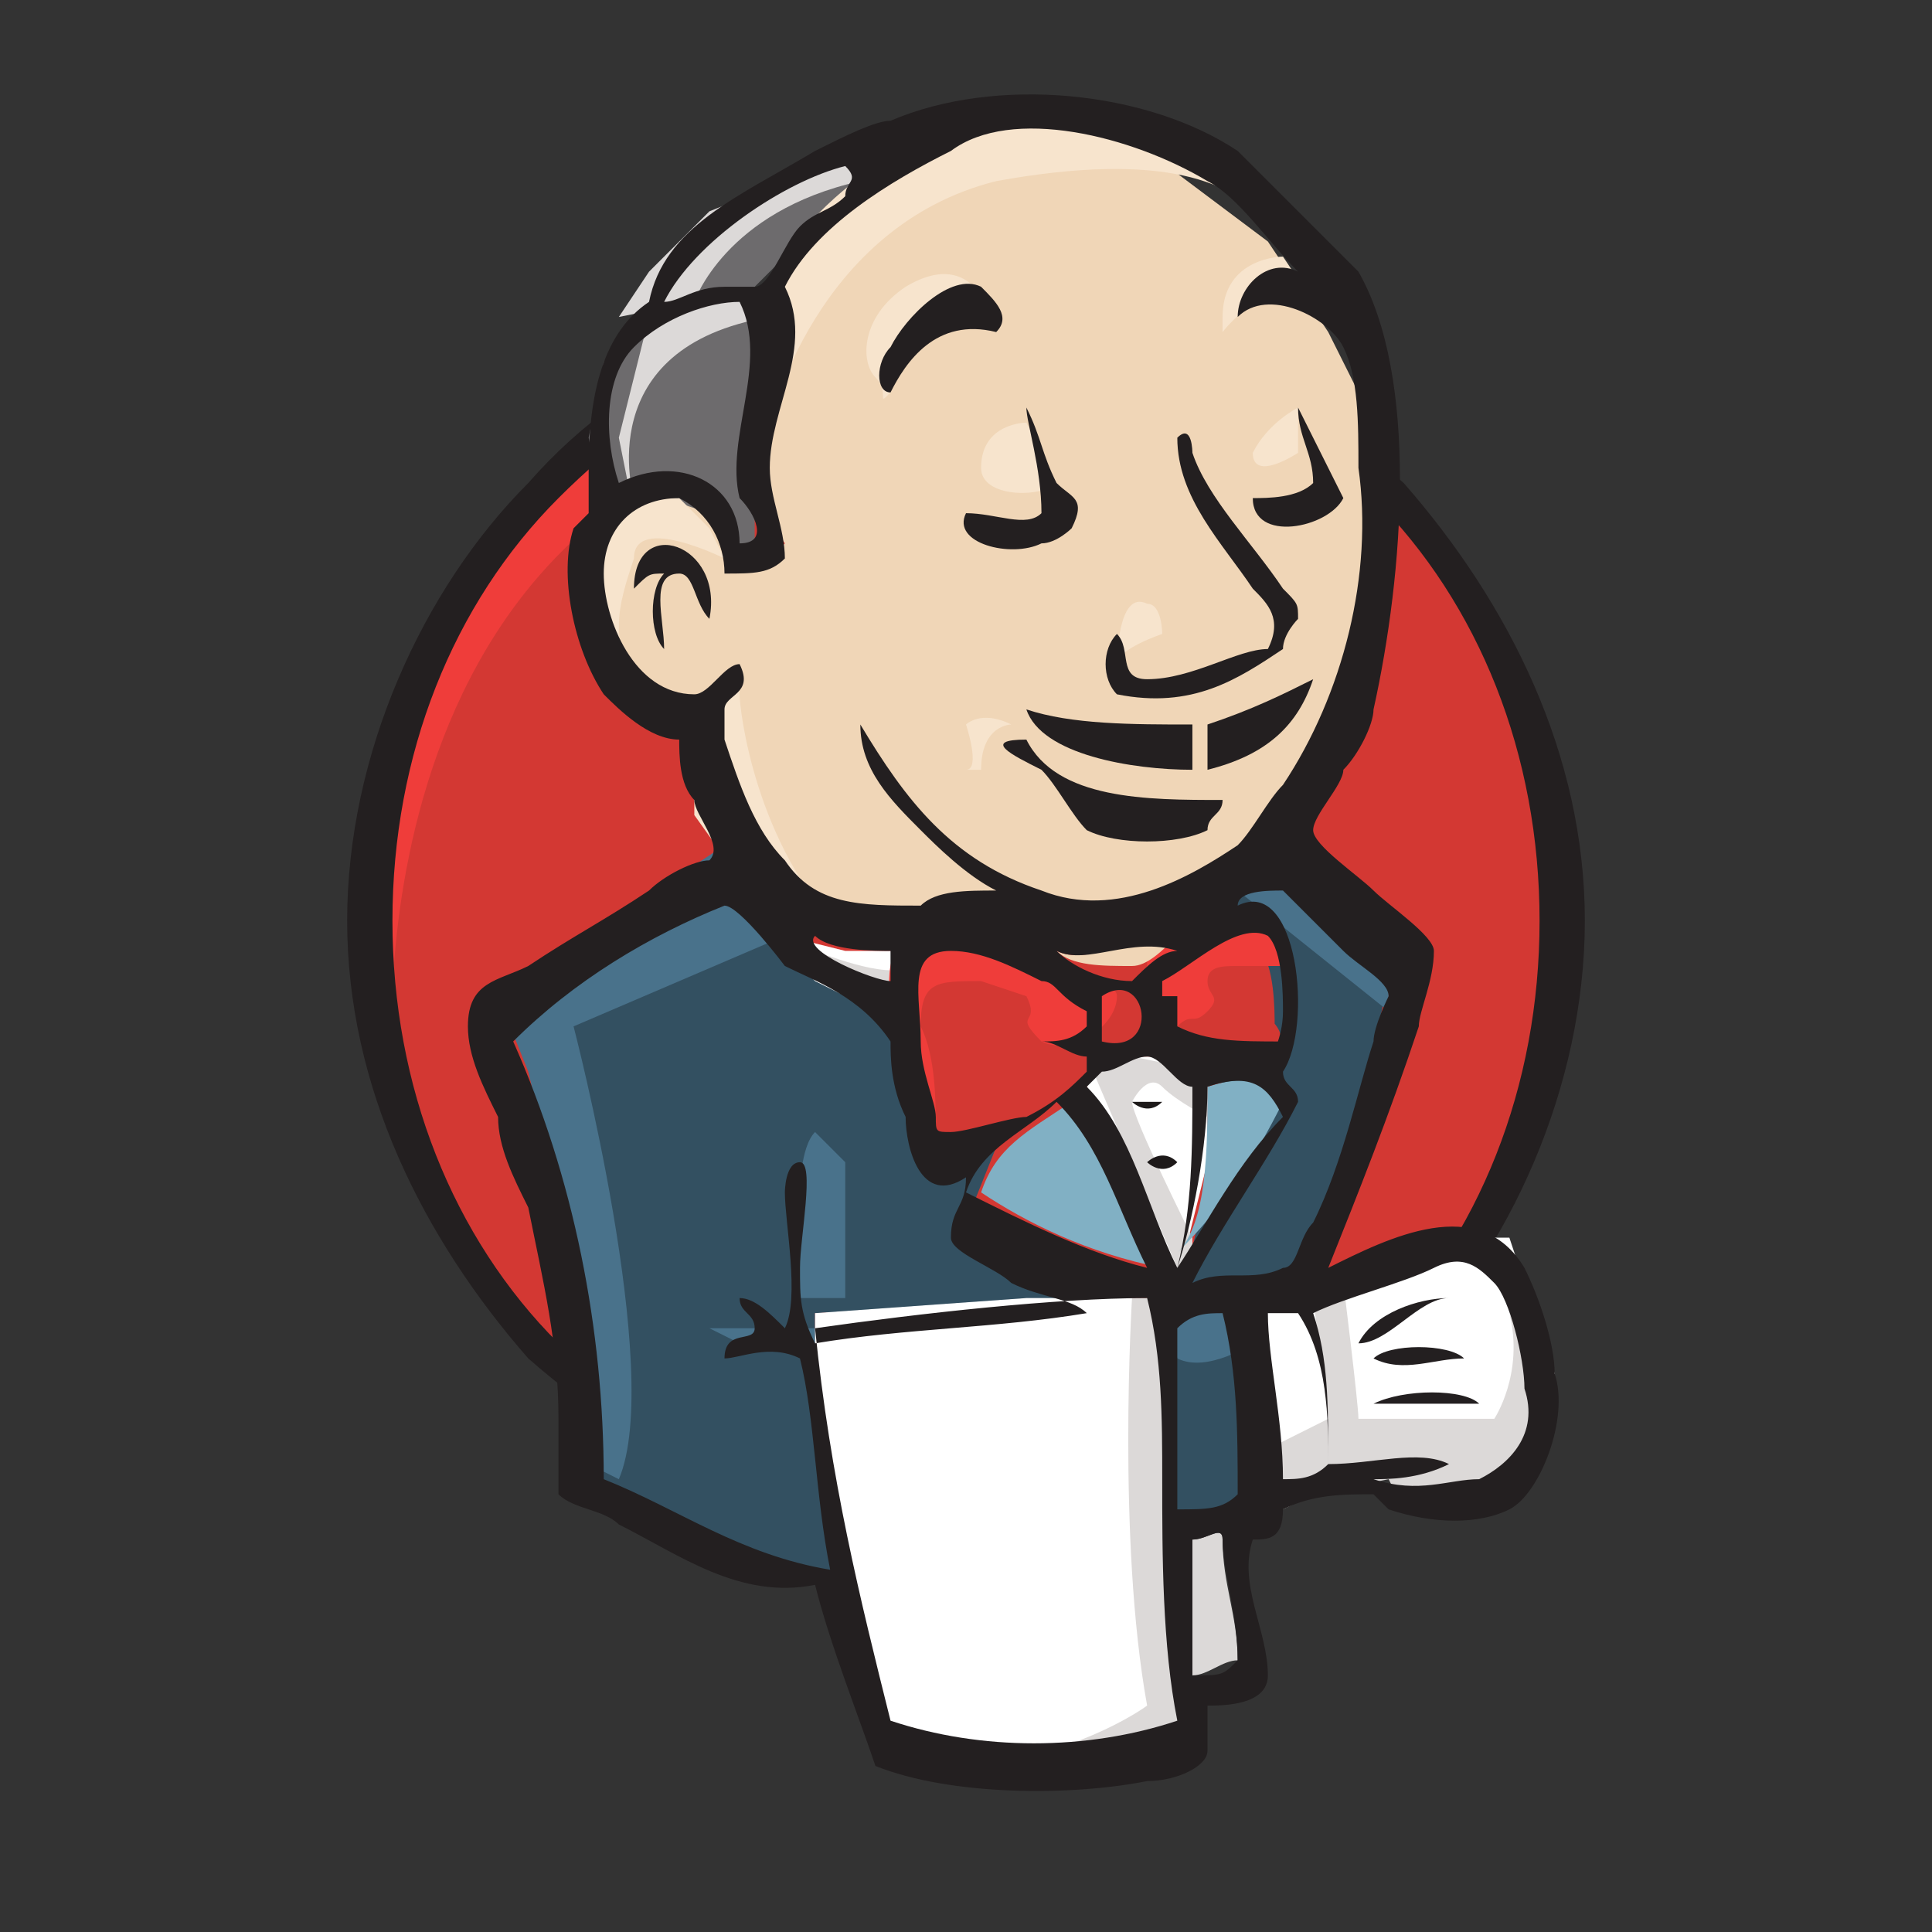 <?xml version="1.0" encoding="utf-8"?>
<!-- Generator: Adobe Illustrator 20.1.0, SVG Export Plug-In . SVG Version: 6.00 Build 0)  -->
<svg version="1.1"
	 id="svg2" inkscape:version="0.48.0 r9654" sodipodi:docname="logo.svg" xmlns:cc="http://creativecommons.org/ns#" xmlns:dc="http://purl.org/dc/elements/1.1/" xmlns:inkscape="http://www.inkscape.org/namespaces/inkscape" xmlns:rdf="http://www.w3.org/1999/02/22-rdf-syntax-ns#" xmlns:sodipodi="http://sodipodi.sourceforge.net/DTD/sodipodi-0.dtd" xmlns:svg="http://www.w3.org/2000/svg"
	 xmlns="http://www.w3.org/2000/svg" xmlns:xlink="http://www.w3.org/1999/xlink" x="0px" y="0px" viewBox="0 0 16 16"
	 style="enable-background:new 0 0 16 16;" xml:space="preserve">
<rect x="0" y="0" width="16" height="16" fill="#333333" stroke="none"/>
<style type="text/css">
	.st0{fill:#D33833;}
	.st1{fill:#EF3D3A;}
	.st2{fill:#231F20;}
	.st3{fill:#F0D6B7;}
	.st4{fill:#335061;}
	.st5{fill:#6D6B6D;}
	.st6{fill:#DCD9D8;}
	.st7{fill:#F7E4CD;}
	.st8{fill:#49728B;}
	.st9{fill:#FFFFFF;}
	.st10{fill:none;stroke:#D33833;stroke-width:8.992662e-02;}
	.st11{fill:#81B0C4;}
	.st12{fill:#1D1919;}
</style>
<sodipodi:namedview  bordercolor="#666666" borderopacity="1" gridtolerance="10" guidetolerance="10" id="namedview4" inkscape:current-layer="g10" inkscape:cx="-65.859116" inkscape:cy="172.53076" inkscape:pageopacity="0" inkscape:pageshadow="2" inkscape:window-height="844" inkscape:window-maximized="0" inkscape:window-width="1500" inkscape:window-x="2189" inkscape:window-y="496" inkscape:zoom="1" objecttolerance="10" pagecolor="#ffffff" showgrid="false">
	</sodipodi:namedview>
<g id="g10" transform="matrix(1.25,0,0,-1.25,0,312)" inkscape:groupmode="layer" inkscape:label="ink_ext_XXXXXX">
	<g id="g3393">
		<path id="path22" inkscape:connector-curvature="0" class="st0" d="M10.3,243.6c0-2.2-1.8-4-3.9-4c-2.2,0-3.9,1.8-3.9,4
			c0,2.2,1.8,4,3.9,4C8.6,247.6,10.3,245.8,10.3,243.6"/>
		<path id="path24" inkscape:connector-curvature="0" class="st1" d="M2.6,242.6c0,0-0.3,4.2,3.6,4.3l-0.3,0.4l-2.1-0.7L3.2,246
			l-0.5-1l-0.3-1.2l0.1-0.8"/>
		<path id="path26" inkscape:connector-curvature="0" class="st2" d="M3.7,246.3c-0.7-0.7-1.1-1.7-1.1-2.8l0,0
			c0-1.1,0.4-2.1,1.1-2.8l0,0c0.7-0.7,1.6-1.1,2.7-1.1l0,0c1.1,0,2,0.4,2.7,1.1l0,0c0.7,0.7,1.1,1.7,1.1,2.8l0,0
			c0,1.1-0.4,2.1-1.1,2.8l0,0c-0.7,0.7-1.6,1.1-2.7,1.1l0,0C5.3,247.5,4.4,247,3.7,246.3L3.7,246.3z M3.5,240.6
			c-0.7,0.8-1.2,1.8-1.2,2.9l0,0c0,1.1,0.5,2.2,1.2,2.9l0,0c0.7,0.8,1.7,1.2,2.9,1.2l0,0c1.1,0,2.1-0.5,2.9-1.2l0,0
			c0.7-0.8,1.2-1.8,1.2-2.9l0,0c0-1.1-0.5-2.2-1.2-2.9l0,0c-0.7-0.8-1.7-1.2-2.9-1.2l0,0C5.3,239.4,4.3,239.9,3.5,240.6L3.5,240.6"
			/>
		<path id="path28" inkscape:connector-curvature="0" class="st3" d="M8.1,243.6l-0.6-0.1l-0.8-0.1l-0.5,0l-0.5,0l-0.4,0.1l-0.3,0.4
			l-0.3,0.8l-0.1,0.2l-0.4,0.1L4,245.3l-0.1,0.5l0.2,0.4l0.4,0.1l0.3-0.1l0.1-0.3l0.2,0l0.1,0.1L5,246.3l0,0.4l0.1,0.6l0,0.3
			l0.3,0.4l0.5,0.3l0.8,0.4l0.9-0.1l0.8-0.6l0.4-0.6l0.2-0.4l0.1-1.1l-0.2-0.9l-0.3-0.8l-0.3-0.4"/>
		<path id="path30" inkscape:connector-curvature="0" class="st4" d="M7.5,241l-2.1-0.1v-0.4l0.2-1.3l-0.1-0.1L4,239.7l-0.1,0.2
			l-0.1,1.7l-0.3,1l-0.1,0.2l1.2,0.8l0.4,0.1l0.3-0.4l0.3-0.3l0.3-0.1l0.1,0l0.2-0.8l0.1-0.2l0.3,0.1l-0.2-0.5l1.3-0.6L7.5,241"/>
		<path id="path32" inkscape:connector-curvature="0" class="st5" d="M4,246.2l0.4,0.1l0.3-0.1l0.1-0.3l0.2,0l0,0.2L5,246.4l0.1,0.8
			L5,247.7l0.3,0.3l0.6,0.5l-0.2,0.2l-0.8-0.4L4.5,248l-0.2-0.4L4,247.2l-0.1-0.5L4,246.2"/>
		<path id="path34" inkscape:connector-curvature="0" class="st6" d="M4.6,247.6c0,0,0.2,0.6,1.1,0.8c0.9,0.3,0,0.2,0,0.2l-1-0.4
			l-0.4-0.4l-0.2-0.3L4.6,247.6"/>
		<path id="path36" inkscape:connector-curvature="0" class="st6" d="M4.2,246.3c0,0-0.3,1,0.9,1.2l0,0.2l-0.8-0.2l-0.2-0.8l0.1-0.5
			L4.2,246.3"/>
		<path id="path38" inkscape:connector-curvature="0" class="st7" d="M4.6,244.9l0.2,0.2c0,0,0.1,0,0.1-0.1c0-0.1,0.1-1,0.7-1.6
			c0.1,0-0.5,0.1-0.5,0.1l-0.5,0.7"/>
		<path id="path40" inkscape:connector-curvature="0" class="st7" d="M7.4,245.2c0,0,0,0.5,0.2,0.4c0.1,0,0.1-0.2,0.1-0.2
			S7.4,245.3,7.4,245.2"/>
		<path id="path42" inkscape:connector-curvature="0" class="st7" d="M8.6,246.9c0,0-0.2-0.1-0.3-0.3c0-0.2,0.3,0,0.3,0"/>
		<path id="path44" inkscape:connector-curvature="0" class="st7" d="M6.8,246.8c0,0-0.3,0-0.3-0.3c0-0.2,0.4-0.2,0.5-0.1"/>
		<path id="path46" inkscape:connector-curvature="0" class="st7" d="M4.8,245.9c0,0-0.6,0.3-0.6,0c-0.1-0.3-0.2-0.6,0.1-0.9
			L4.1,245l-0.2,0.5l-0.1,0.4l0.3,0.4l0.4,0l0.2-0.2L4.8,245.9"/>
		<path id="path48" inkscape:connector-curvature="0" class="st7" d="M5.1,246.8c0,0,0.3,1.3,1.5,1.6c1.1,0.2,1.6,0,1.8-0.3
			c0,0-0.9,1.1-1.8,0.8c-0.9-0.3-1.6-1-1.5-1.4C5.1,246.8,5.1,246.8,5.1,246.8"/>
		<path id="path50" inkscape:connector-curvature="0" class="st7" d="M8.5,247.9c0,0-0.4,0-0.4-0.4c0,0,0-0.1,0-0.1
			c0,0,0.3,0.4,0.6,0.2"/>
		<path id="path52" inkscape:connector-curvature="0" class="st7" d="M6.6,247.4c0,0-0.1,0.6-0.6,0.3c-0.3-0.2-0.3-0.5-0.2-0.6
			c0.1-0.1,0-0.2,0.1-0.1c0,0.1,0,0.4,0.2,0.4C6.3,247.5,6.5,247.6,6.6,247.4"/>
		<path id="path54" inkscape:connector-curvature="0" class="st8" d="M5.2,243.4l-1.4-0.6c0,0,0.6-2.3,0.3-3l-0.2,0.1l0,0.9
			l-0.4,1.7l-0.2,0.5l1.5,1L5.2,243.4"/>
		<path id="path56" inkscape:connector-curvature="0" class="st8" d="M5.4,242.1l0.2-0.2v-0.9H5.3c0,0,0,0.6,0,0.7
			C5.3,241.7,5.3,242,5.4,242.1"/>
		<path id="path58" inkscape:connector-curvature="0" class="st8" d="M5.4,240.8l-0.7,0l0.2-0.1l0.5-0.1"/>
		<path id="path60" inkscape:connector-curvature="0" class="st4" d="M7.7,240.9l0.6,0l0.1-1.4l-0.6-0.1L7.7,240.9"/>
		<path id="path62" inkscape:connector-curvature="0" class="st4" d="M7.8,240.9l0.8,0c0,0,0.3,0.9,0.3,0.9c0,0,0.3,1.3,0.3,1.3
			l-0.7,0.7L8.5,244l-0.4-0.4v-1.4L7.8,240.9"/>
		<path id="path64" inkscape:connector-curvature="0" class="st8" d="M8.2,241.1l-0.5-0.1l0.1-0.4c0.2-0.1,0.5,0.1,0.5,0.1"/>
		<path id="path66" inkscape:connector-curvature="0" class="st8" d="M8.2,243.7l1-0.8l0,0.4L8.5,244L8.2,243.7"/>
		<path id="path68" inkscape:connector-curvature="0" class="st9" d="M5.9,238l-0.3,1.3l-0.2,0.9l0,0.7l1.4,0.1l0.9,0l-0.1-1.6
			l0.1-1.2l0-0.2l-1.1-0.1L5.9,238"/>
		<path id="path70" inkscape:connector-curvature="0" class="st6" d="M7.5,241c0,0-0.1-1.6,0.1-2.7c0,0-0.4-0.3-1.1-0.4l1.3,0
			l0.1,0.1l-0.2,2.5l0,0.5"/>
		<path id="path72" inkscape:connector-curvature="0" class="st9" d="M8.4,239.7l0.6,0.2l1.1,0.1l0.2,0.5l-0.3,0.9l-0.3,0l-0.5-0.1
			L8.7,241l-0.2,0L8.2,241"/>
		<path id="path74" inkscape:connector-curvature="0" class="st6" d="M8.4,240c0,0,0.4,0.2,0.4,0.2L8.7,241l0.2,0.1
			c0,0,0.1-0.8,0.1-0.9c0,0,0.8,0,0.9,0c0,0,0.2,0.3,0.1,0.7l0.2-0.5l0-0.3l-0.2-0.4l-0.3-0.1l-0.4,0l-0.1,0.2l-0.5-0.1l-0.2-0.1"/>
		<path id="path76" inkscape:connector-curvature="0" class="st9" d="M7.8,241.1l-0.3,0.8l-0.3,0.5c0,0,0.1,0.2,0.2,0.2
			c0.1,0,0.3,0,0.3,0l0.3-0.1l0-0.6L7.8,241.1"/>
		<path id="path78" inkscape:connector-curvature="0" class="st6" d="M7.9,241.4c0,0-0.4,0.8-0.4,0.9c0,0,0.1,0.2,0.2,0.1
			s0.3-0.2,0.3-0.2v0.3l-0.5,0.1l-0.3,0l0.6-1.4l0.1,0"/>
		<path id="path80" inkscape:connector-curvature="0" class="st9" d="M6,243.3l-0.4,0l-0.4,0.1v-0.1l0.2-0.2l0.6-0.3"/>
		<path id="path82" inkscape:connector-curvature="0" class="st6" d="M5.4,243.3c0,0,0.5-0.2,0.6-0.1l0-0.2L5.6,243L5.4,243.3
			L5.4,243.3"/>
		<path id="path84" inkscape:connector-curvature="0" class="st0" d="M8.4,242.6c-0.3,0-0.5,0-0.7,0.1c0,0.1,0,0.2,0,0.2
			c0.1,0,0.2,0,0.2,0c-0.1,0-0.2,0.1-0.3,0c0,0.1,0,0.1,0,0.1c0.1,0.1,0.5,0.4,0.7,0.3c0.1-0.1,0.1-0.4,0.1-0.5
			C8.5,242.7,8.4,242.6,8.4,242.6"/>
		<path id="path86" inkscape:connector-curvature="0" class="st10" d="M8.4,242.6c-0.3,0-0.5,0-0.7,0.1c0,0.1,0,0.2,0,0.2
			c0.1,0,0.2,0,0.2,0c-0.1,0-0.2,0.1-0.3,0c0,0.1,0,0.1,0,0.1c0.1,0.1,0.5,0.4,0.7,0.3c0.1-0.1,0.1-0.4,0.1-0.5
			C8.5,242.7,8.4,242.6,8.4,242.6z"/>
		<path id="path88" inkscape:connector-curvature="0" class="st0" d="M7.2,243C7.2,243,7.2,242.9,7.2,243c-0.1-0.1-0.2-0.1-0.3-0.2
			c0.1,0,0.2,0,0.3-0.1c0,0,0-0.1,0-0.1c-0.1-0.1-0.3-0.2-0.4-0.3c-0.1,0-0.4-0.2-0.5-0.1c0,0-0.1,0.1-0.1,0.1
			c0,0.1-0.1,0.3-0.1,0.5c0,0.2,0,0.6,0.2,0.6c0.2,0,0.4-0.1,0.6-0.2C7,243.1,7,243,7.2,243"/>
		<path id="path90" inkscape:connector-curvature="0" class="st10" d="M7.2,243C7.2,243,7.2,242.9,7.2,243c-0.1-0.1-0.2-0.1-0.3-0.2
			c0.1,0,0.2,0,0.3-0.1c0,0,0-0.1,0-0.1c-0.1-0.1-0.3-0.2-0.4-0.3c-0.1,0-0.4-0.2-0.5-0.1c0,0-0.1,0.1-0.1,0.1
			c0,0.1-0.1,0.3-0.1,0.5c0,0.2,0,0.6,0.2,0.6c0.2,0,0.4-0.1,0.6-0.2C7,243.1,7,243,7.2,243z"/>
		<path id="path92" inkscape:connector-curvature="0" class="st0" d="M7.3,242.7c0,0.1,0,0.2,0,0.3C7.6,243.2,7.7,242.6,7.3,242.7"
			/>
		<path id="path94" inkscape:connector-curvature="0" class="st10" d="M7.3,242.7c0,0.1,0,0.2,0,0.3C7.6,243.2,7.7,242.6,7.3,242.7z
			"/>
		<path id="path96" inkscape:connector-curvature="0" class="st1" d="M7.8,242.6c0,0-0.1,0.1,0,0.2s0.1,0,0.2,0.1s0,0.1,0,0.2
			c0,0.1,0.1,0.1,0.2,0.1c0.1,0,0.3,0,0.3,0l-0.1,0.3l-0.2,0.1l-0.6-0.3l0-0.2v-0.3"/>
		<path id="path98" inkscape:connector-curvature="0" class="st1" d="M6.2,242.1c0,0.2,0,0.5-0.1,0.7c0,0.3,0.1,0.3,0.4,0.3
			c0,0,0.3-0.1,0.3-0.1c0.1-0.2-0.1-0.1,0.1-0.3c0.2-0.1,0.5,0.1,0.5,0.3c0,0.1-0.2,0-0.3,0.1c-0.1,0.1-0.2,0.1-0.4,0.2
			c-0.1,0.1-0.5,0.2-0.7,0.1C5.7,243.1,6.1,242.4,6.2,242.1"/>
		<path id="path100" inkscape:connector-curvature="0" class="st2" d="M6.6,247.4c-0.4,0.1-0.6-0.2-0.7-0.4c-0.1,0-0.1,0.2,0,0.3
			c0.1,0.2,0.4,0.5,0.6,0.4C6.6,247.6,6.7,247.5,6.6,247.4"/>
		<path id="path102" inkscape:connector-curvature="0" class="st2" d="M8.6,246.9C8.6,246.9,8.6,246.9,8.6,246.9
			c0.1-0.2,0.2-0.4,0.3-0.6c-0.1-0.2-0.6-0.3-0.6,0c0.1,0,0.3,0,0.4,0.1C8.7,246.6,8.6,246.7,8.6,246.9"/>
		<path id="path104" inkscape:connector-curvature="0" class="st2" d="M6.8,246.9c0.1-0.2,0.1-0.3,0.2-0.5c0.1-0.1,0.2-0.1,0.1-0.3
			c0,0-0.1-0.1-0.2-0.1c-0.2-0.1-0.6,0-0.5,0.2c0.2,0,0.4-0.1,0.5,0C6.9,246.5,6.8,246.8,6.8,246.9"/>
		<path id="path106" inkscape:connector-curvature="0" class="st2" d="M8.5,245.3c-0.3-0.2-0.6-0.4-1.1-0.3c-0.1,0.1-0.1,0.3,0,0.4
			c0.1-0.1,0-0.3,0.2-0.3c0.3,0,0.6,0.2,0.8,0.2c0.1,0.2,0,0.3-0.1,0.4c-0.2,0.3-0.5,0.6-0.5,1c0.1,0.1,0.1-0.1,0.1-0.1
			c0.1-0.3,0.4-0.6,0.6-0.9c0.1-0.1,0.1-0.1,0.1-0.2C8.6,245.5,8.5,245.4,8.5,245.3"/>
		<path id="path108" inkscape:connector-curvature="0" class="st2" d="M4.7,245.5c-0.1,0.1-0.1,0.3-0.2,0.3c-0.2,0-0.1-0.3-0.1-0.5
			c-0.1,0.1-0.1,0.4,0,0.5c-0.1,0-0.1,0-0.2-0.1C4.2,246.2,4.8,246,4.7,245.5"/>
		<path id="path110" inkscape:connector-curvature="0" class="st2" d="M8.7,245.1c-0.1-0.3-0.3-0.5-0.7-0.6c0,0.1,0,0.2,0,0.3
			C8.3,244.9,8.5,245,8.7,245.1"/>
		<path id="path112" inkscape:connector-curvature="0" class="st2" d="M6.8,244.9c0.3-0.1,0.7-0.1,1.1-0.1c0-0.1,0-0.2,0-0.3
			C7.5,244.5,6.9,244.6,6.8,244.9"/>
		<path id="path114" inkscape:connector-curvature="0" class="st2" d="M6.8,244.7c0.2-0.4,0.8-0.4,1.3-0.4c0-0.1-0.1-0.1-0.1-0.2
			c-0.2-0.1-0.6-0.1-0.8,0c-0.1,0.1-0.2,0.3-0.3,0.4C6.7,244.6,6.5,244.7,6.8,244.7"/>
		<path id="path116" inkscape:connector-curvature="0" class="st11" d="M8.5,242.3c-0.2-0.4-0.4-0.7-0.7-1C8,241.5,8,242,8,242.4
			C8.3,242.5,8.4,242.4,8.5,242.3"/>
		<path id="path118" inkscape:connector-curvature="0" class="st2" d="M9.6,241c-0.2,0-0.4-0.3-0.6-0.3C9.1,240.9,9.4,241,9.6,241"
			/>
		<path id="path120" inkscape:connector-curvature="0" class="st2" d="M9.7,240.6c-0.2,0-0.4-0.1-0.6,0
			C9.2,240.7,9.6,240.7,9.7,240.6"/>
		<path id="path122" inkscape:connector-curvature="0" class="st2" d="M9.8,240.3c-0.2,0-0.5,0-0.7,0C9.3,240.4,9.7,240.4,9.8,240.3
			"/>
		<path id="path124" inkscape:connector-curvature="0" class="st6" d="M8.1,239.4c0-0.3,0.1-0.5,0.1-0.8c-0.1,0-0.2-0.1-0.3-0.1
			c0,0.2,0,0.6,0,0.9C8,239.4,8.1,239.5,8.1,239.4"/>
		<path id="path126" inkscape:connector-curvature="0" class="st3" d="M7.8,243.4c-0.1-0.1-0.2-0.2-0.3-0.2c-0.2,0-0.4,0-0.5,0.1
			c0,0,0,0,0,0C7.2,243.2,7.5,243.4,7.8,243.4"/>
		<path id="path128" inkscape:connector-curvature="0" class="st11" d="M6.5,241.7c0.1,0.3,0.3,0.4,0.6,0.6c0.2-0.3,0.4-0.7,0.6-1.1
			C7.2,241.3,6.8,241.5,6.5,241.7"/>
		<path id="path130" inkscape:connector-curvature="0" class="st2" d="M7.9,239.4c0-0.2,0-0.6,0-0.9c0.2,0,0.2,0,0.3,0.1
			c0,0.3-0.1,0.6-0.1,0.8C8.1,239.5,8,239.4,7.9,239.4z M5.4,240.8c0.1-1,0.3-1.8,0.5-2.6c0.6-0.2,1.3-0.2,1.9,0
			c-0.1,0.5-0.1,1.1-0.1,1.6c0,0.4,0,0.8-0.1,1.2C7,241,6.1,240.9,5.4,240.8z M7.8,240.8c0-0.4,0-0.8,0-1.2c0.2,0,0.3,0,0.4,0.1
			c0,0.4,0,0.8-0.1,1.2C8,240.9,7.9,240.9,7.8,240.8z M8.6,240.9c-0.1,0-0.2,0-0.2,0c0-0.3,0.1-0.7,0.1-1.1c0.1,0,0.2,0,0.3,0.1
			C8.8,240.2,8.8,240.6,8.6,240.9L8.6,240.9z M9.8,239.8c0.2,0.1,0.4,0.3,0.3,0.6c0,0.2-0.1,0.6-0.2,0.7c-0.1,0.1-0.2,0.2-0.4,0.1
			c-0.2-0.1-0.6-0.2-0.8-0.3c0.1-0.3,0.1-0.6,0.1-1c0.3,0,0.6,0.1,0.8,0c-0.2-0.1-0.4-0.1-0.5-0.1C9.4,239.7,9.6,239.8,9.8,239.8
			L9.8,239.8z M7.6,241.2c-0.2,0.4-0.3,0.8-0.6,1.1c-0.2-0.2-0.5-0.3-0.6-0.6C6.8,241.5,7.2,241.3,7.6,241.2z M8,242.4
			c0-0.4-0.1-0.9-0.2-1.2c0.2,0.3,0.4,0.7,0.7,1C8.4,242.4,8.3,242.5,8,242.4z M7.6,242.6c-0.1,0-0.2-0.1-0.3-0.1
			c0,0-0.1-0.1-0.1-0.1c0.3-0.3,0.4-0.8,0.6-1.2c0.1,0.4,0.1,0.8,0.1,1.2C7.8,242.4,7.7,242.6,7.6,242.6z M7.3,243
			c0-0.1,0-0.1,0-0.3C7.7,242.6,7.6,243.2,7.3,243z M6.9,243.1c-0.2,0.1-0.4,0.2-0.6,0.2c-0.3,0-0.2-0.3-0.2-0.6
			c0-0.2,0.1-0.4,0.1-0.5c0-0.1,0-0.1,0.1-0.1c0.1,0,0.4,0.1,0.5,0.1c0.2,0.1,0.3,0.2,0.4,0.3c0,0,0,0.1,0,0.1
			c-0.1,0-0.2,0.1-0.3,0.1c0.1,0,0.2,0,0.3,0.1c0,0,0,0,0,0.1C7,243,7,243.1,6.9,243.1z M5.4,243.4c-0.1-0.1,0.4-0.3,0.5-0.3
			c0,0.1,0,0.2,0,0.2C5.8,243.3,5.5,243.3,5.4,243.4z M7,243.3C7,243.3,7,243.3,7,243.3c0.1-0.1,0.3-0.2,0.5-0.2
			c0.1,0.1,0.2,0.2,0.3,0.2C7.5,243.4,7.2,243.2,7,243.3z M8.5,242.9c0,0.1,0,0.4-0.1,0.5c-0.2,0.1-0.5-0.2-0.7-0.3c0,0,0-0.1,0-0.1
			c0.1,0,0.2,0,0.3,0c-0.1,0-0.2,0-0.2,0c0-0.1,0-0.1,0-0.2c0.2-0.1,0.4-0.1,0.7-0.1C8.4,242.6,8.5,242.7,8.5,242.9z M5.2,243.2
			c0,0-0.3,0.4-0.4,0.4c-0.5-0.2-1-0.5-1.4-0.9c0.4-0.9,0.6-1.9,0.6-2.9c0.5-0.2,0.9-0.5,1.5-0.6c-0.1,0.5-0.1,1-0.2,1.4
			c-0.2,0.1-0.4,0-0.5,0c0,0.2,0.2,0.1,0.2,0.2c0,0.1-0.1,0.1-0.1,0.2c0.1,0,0.2-0.1,0.3-0.2c0.1,0.2,0,0.7,0,0.9c0,0,0,0.2,0.1,0.2
			c0.1,0,0-0.5,0-0.7c0-0.2,0-0.3,0.1-0.5c0.6,0.1,1.2,0.1,1.8,0.2c-0.1,0.1-0.3,0.1-0.5,0.2c-0.1,0.1-0.4,0.2-0.4,0.3
			c0,0.2,0.1,0.2,0.1,0.4c-0.3-0.2-0.4,0.2-0.4,0.4c-0.1,0.2-0.1,0.4-0.1,0.5C5.7,243,5.4,243.1,5.2,243.2L5.2,243.2z M8.2,243.6
			c0.4,0.2,0.5-0.8,0.3-1.1c0-0.1,0.1-0.1,0.1-0.2c-0.2-0.4-0.5-0.8-0.7-1.2c0.2,0.1,0.4,0,0.6,0.1c0.1,0,0.1,0.2,0.2,0.3
			c0.2,0.4,0.3,0.9,0.4,1.2c0,0.1,0.1,0.3,0.1,0.3c0,0.1-0.2,0.2-0.3,0.3c-0.2,0.2-0.3,0.3-0.4,0.4C8.4,243.7,8.2,243.7,8.2,243.6
			L8.2,243.6z M4.2,247.3c-0.2-0.2-0.2-0.6-0.1-0.9c0.4,0.2,0.8,0,0.8-0.4c0.2,0,0.1,0.2,0,0.3c-0.1,0.4,0.2,0.9,0,1.3
			C4.7,247.6,4.4,247.5,4.2,247.3L4.2,247.3z M5.6,248.5c-0.4-0.1-1-0.5-1.2-0.9c0.1,0,0.2,0.1,0.4,0.1c0.1,0,0.1,0,0.2,0
			c0.1,0,0.2,0.3,0.3,0.4c0.1,0.1,0.2,0.1,0.3,0.2C5.6,248.4,5.7,248.4,5.6,248.5C5.7,248.5,5.7,248.5,5.6,248.5z M8,248.4
			c-0.5,0.3-1.3,0.5-1.7,0.2c-0.4-0.2-0.9-0.5-1.1-0.9c0.2-0.4-0.1-0.8-0.1-1.2c0-0.2,0.1-0.4,0.1-0.6c-0.1-0.1-0.2-0.1-0.4-0.1
			c0,0.2-0.1,0.4-0.3,0.5c-0.3,0-0.5-0.2-0.5-0.5c0-0.3,0.2-0.8,0.6-0.8c0.1,0,0.2,0.2,0.3,0.2c0.1-0.2-0.1-0.2-0.1-0.3
			c0,0,0-0.1,0-0.2c0.1-0.3,0.2-0.6,0.4-0.8c0.2-0.3,0.5-0.3,0.9-0.3c0.1,0.1,0.3,0.1,0.5,0.1c-0.2,0.1-0.4,0.3-0.5,0.4
			c-0.2,0.2-0.4,0.4-0.4,0.7c0.3-0.5,0.6-0.9,1.2-1.1c0.5-0.2,1,0.1,1.3,0.3c0.1,0.1,0.2,0.3,0.3,0.4c0.4,0.6,0.6,1.4,0.5,2.1
			c0,0.3,0,0.6-0.1,0.8c-0.1,0.2-0.5,0.4-0.7,0.2c0,0.2,0.2,0.4,0.4,0.3C8.4,248,8.2,248.3,8,248.4L8,248.4z M8.8,241.2
			c0.4,0.2,1,0.5,1.3,0c0.1-0.2,0.2-0.5,0.2-0.7c0.1-0.3-0.1-0.8-0.3-0.9c-0.2-0.1-0.5-0.1-0.8,0c0,0-0.1,0.1-0.1,0.1
			c-0.2,0-0.4,0-0.6-0.1c0-0.2-0.1-0.2-0.2-0.2c-0.1-0.3,0.1-0.6,0.1-0.9c0-0.2-0.3-0.2-0.4-0.2c0-0.1,0-0.2,0-0.3
			c0-0.1-0.2-0.2-0.4-0.2c-0.5-0.1-1.3-0.1-1.8,0.1c-0.1,0.3-0.3,0.8-0.4,1.2c-0.5-0.1-0.9,0.2-1.3,0.4c-0.1,0.1-0.3,0.1-0.4,0.2
			c0,0.1,0,0.3,0,0.5c0,0.5-0.1,0.9-0.2,1.4c-0.1,0.2-0.2,0.4-0.2,0.6c-0.1,0.2-0.2,0.4-0.2,0.6c0,0.3,0.2,0.3,0.4,0.4
			c0.3,0.2,0.5,0.3,0.8,0.5c0.1,0.1,0.3,0.2,0.4,0.2c0.1,0.1-0.1,0.3-0.1,0.4c-0.1,0.1-0.1,0.3-0.1,0.4c-0.2,0-0.4,0.2-0.5,0.3
			c-0.2,0.3-0.3,0.8-0.2,1.1c0,0,0.1,0.1,0.1,0.1c0,0.1,0,0.2,0,0.3c0,0.5,0.1,0.9,0.4,1.1c0.1,0.5,0.6,0.7,1.1,1
			c0.2,0.1,0.4,0.2,0.5,0.2c0.7,0.3,1.7,0.2,2.3-0.2c0.2-0.2,0.6-0.6,0.8-0.8c0.4-0.7,0.3-2,0.1-2.9c0-0.1-0.1-0.3-0.2-0.4
			c0-0.1-0.2-0.3-0.2-0.4c0-0.1,0.3-0.3,0.4-0.4c0.1-0.1,0.4-0.3,0.4-0.4c0-0.2-0.1-0.4-0.1-0.5C9.2,242.2,9,241.7,8.8,241.2"/>
		<path id="path132" inkscape:connector-curvature="0" class="st7" d="M6.4,244.8c0,0,0.1,0.1,0.3,0c0,0-0.2,0-0.2-0.3l-0.1,0
			C6.5,244.5,6.4,244.8,6.4,244.8"/>
		<path id="path134" inkscape:connector-curvature="0" class="st12" d="M7.7,242.3C7.7,242.2,7.7,242.2,7.7,242.3
			c-0.1-0.1-0.2,0-0.2,0S7.6,242.3,7.7,242.3C7.7,242.3,7.7,242.3,7.7,242.3"/>
		<path id="path136" inkscape:connector-curvature="0" class="st12" d="M7.8,241.9C7.8,241.8,7.8,241.8,7.8,241.9
			c-0.1-0.1-0.2,0-0.2,0C7.6,241.9,7.7,242,7.8,241.9C7.8,242,7.8,241.9,7.8,241.9"/>
	</g>
</g>
</svg>
